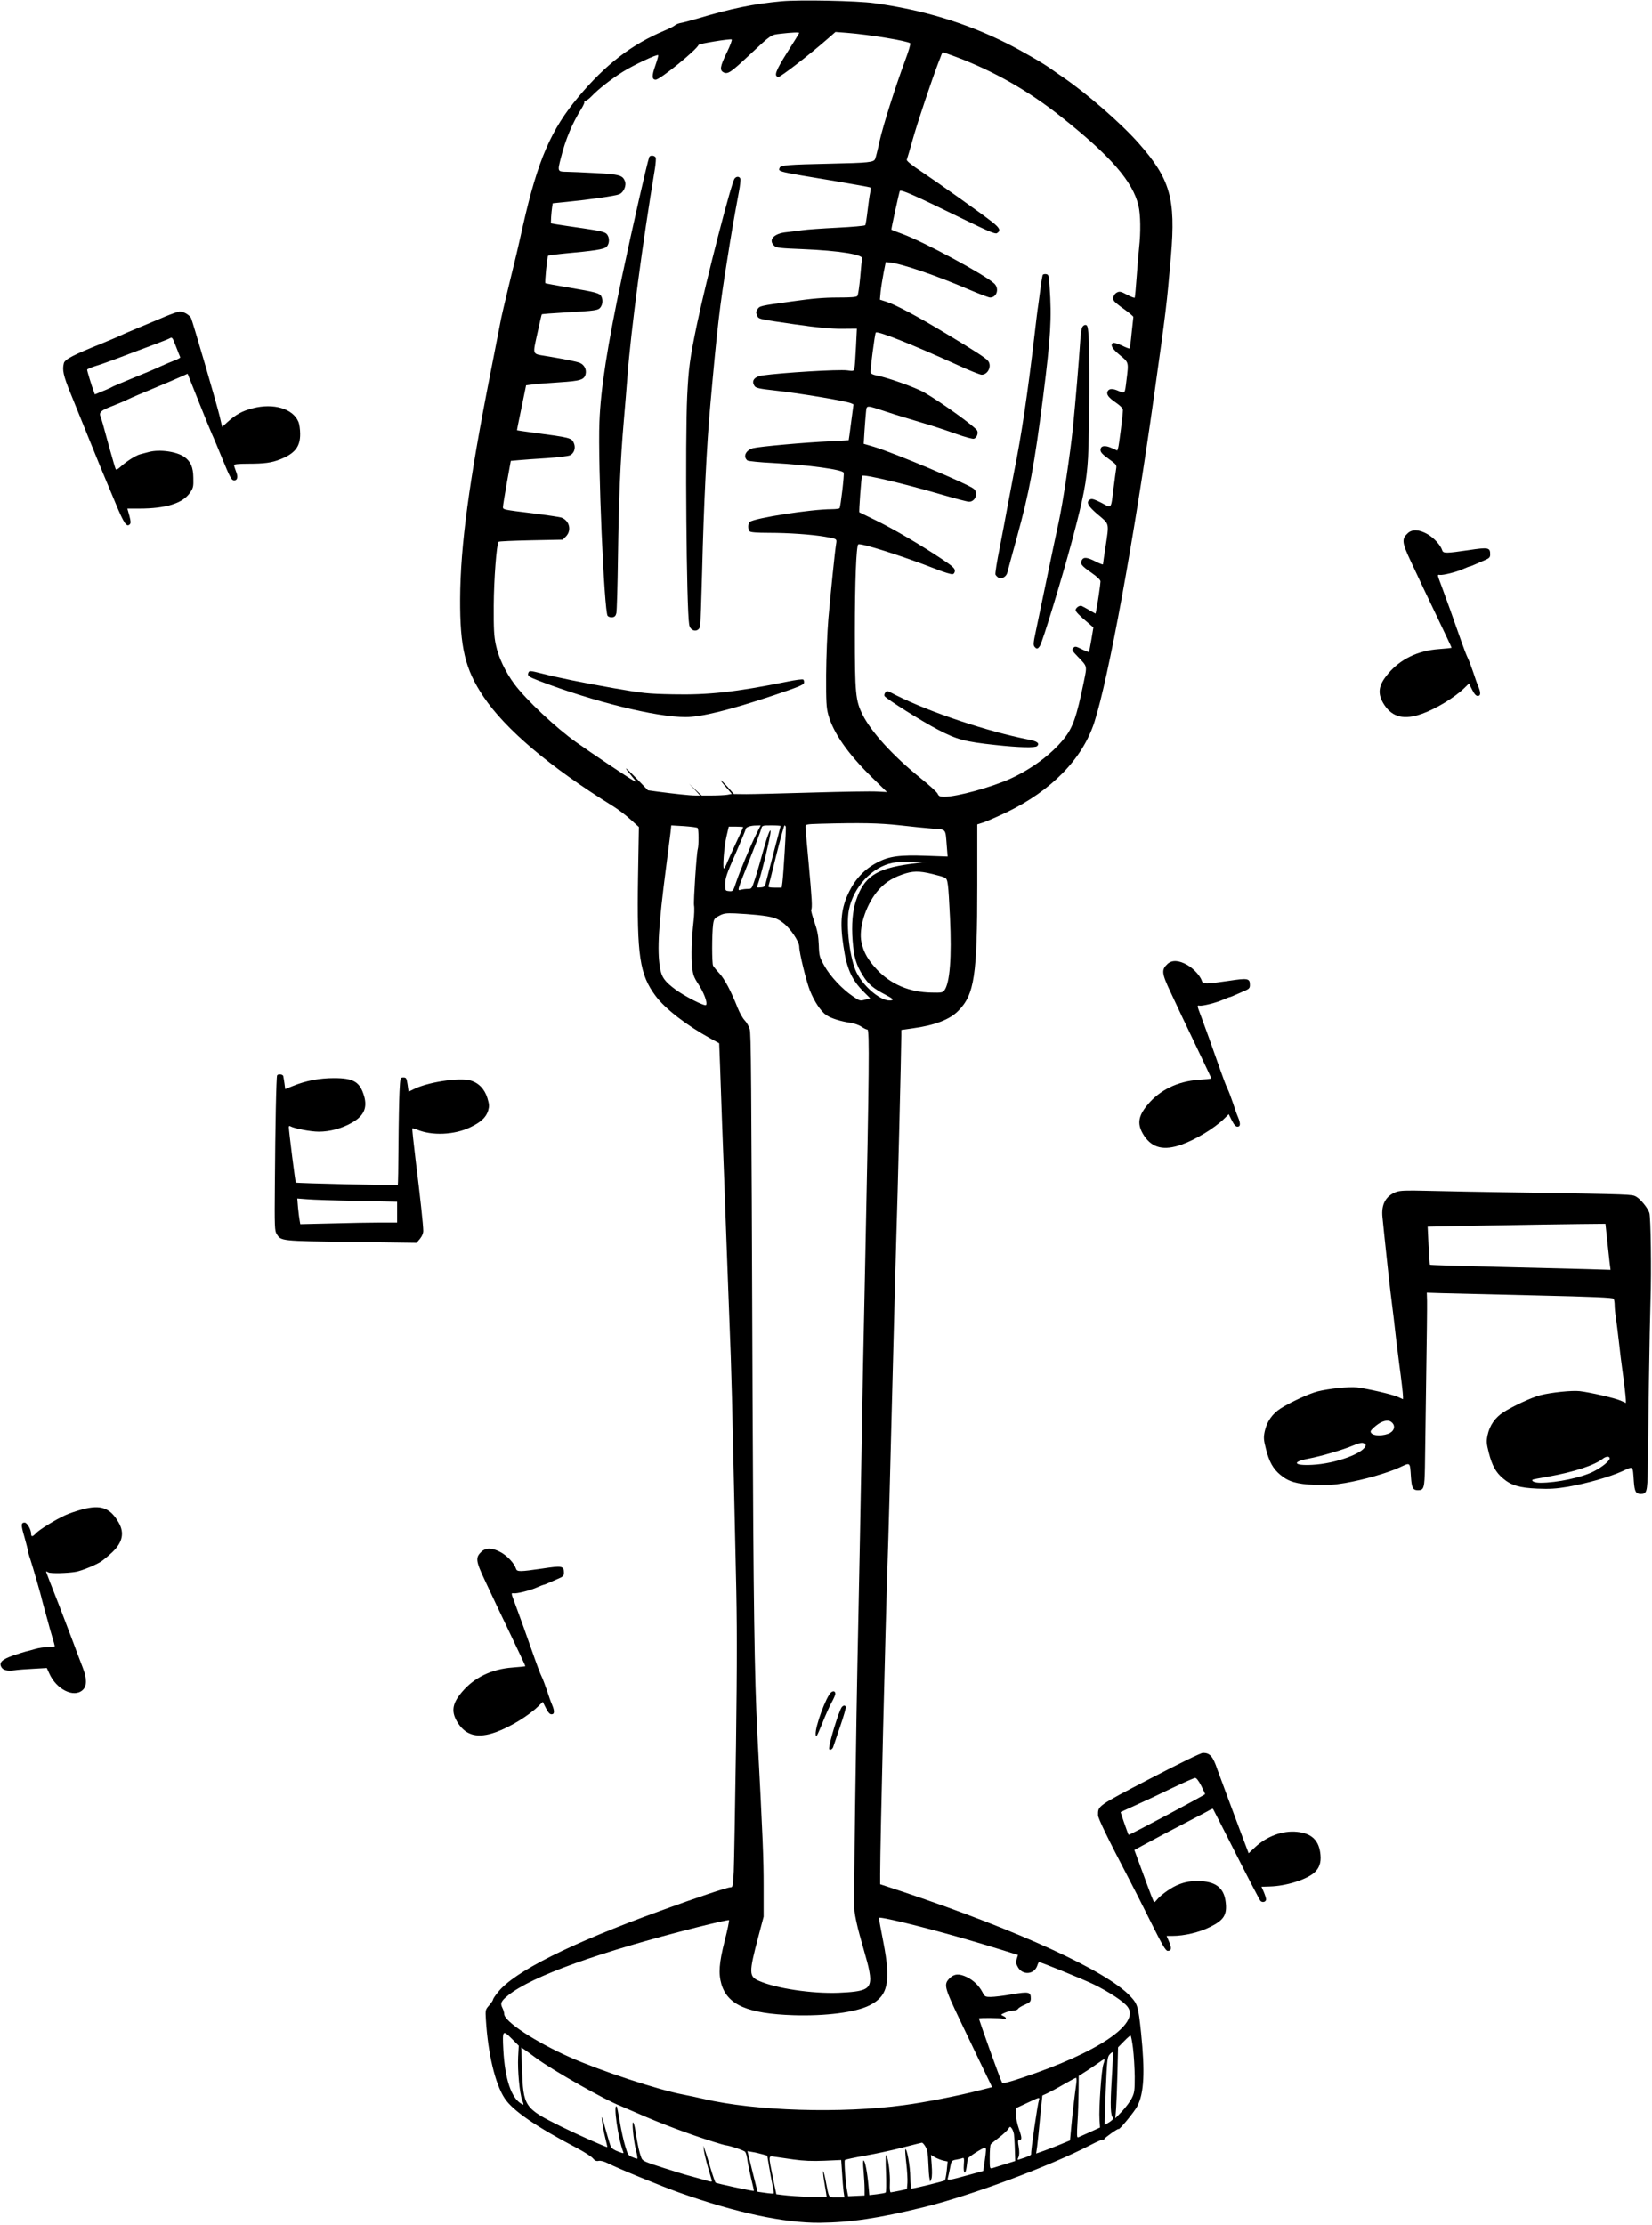 <?xml version="1.0" standalone="no"?>
<!DOCTYPE svg PUBLIC "-//W3C//DTD SVG 20010904//EN"
 "http://www.w3.org/TR/2001/REC-SVG-20010904/DTD/svg10.dtd">
<svg version="1.0" xmlns="http://www.w3.org/2000/svg"
 width="1327pt" height="1787pt" viewBox="0 0 1327 1787"
 preserveAspectRatio="xMidYMid meet">
<g transform="translate(0,1787) scale(0.1,-0.1)"
fill="#000000" stroke="none">
<path d="M6280 17860 c-226 -21 -402 -57 -680 -140 -52 -15 -110 -31 -129 -34
-19 -3 -42 -12 -50 -20 -9 -8 -45 -26 -81 -41 -265 -111 -474 -271 -691 -530
-223 -265 -329 -510 -449 -1040 -45 -202 -49 -218 -119 -505 -27 -113 -52
-218 -55 -235 -3 -16 -41 -212 -85 -435 -173 -876 -243 -1394 -245 -1820 -2
-390 40 -566 187 -785 177 -264 533 -565 1037 -878 41 -25 106 -74 143 -108
l69 -62 -7 -406 c-10 -626 13 -780 142 -952 78 -104 247 -234 439 -340 l71
-39 7 -183 c9 -260 23 -657 36 -982 5 -154 17 -462 25 -685 8 -223 20 -522 25
-665 5 -143 14 -474 19 -735 6 -261 16 -709 22 -994 10 -410 10 -705 1 -1400
-7 -485 -15 -938 -18 -1008 -6 -122 -8 -128 -28 -128 -25 0 -273 -83 -566
-190 -721 -262 -1171 -488 -1301 -653 -22 -27 -39 -53 -39 -59 0 -6 -14 -26
-31 -46 -30 -34 -31 -36 -26 -116 17 -273 74 -512 149 -628 63 -99 253 -230
586 -404 58 -31 114 -67 125 -81 15 -18 26 -24 46 -20 15 3 43 -4 71 -18 89
-45 428 -184 580 -238 455 -161 838 -243 1125 -241 249 3 467 35 831 124 383
94 1011 328 1341 499 53 28 100 48 104 45 5 -3 9 -1 9 4 0 9 115 90 115 81 2
-14 131 143 151 184 54 105 62 273 30 587 -23 217 -27 232 -89 298 -190 201
-894 524 -1814 833 l-193 64 0 85 c0 235 42 1972 60 2510 6 168 22 766 36
1330 14 564 30 1140 34 1280 9 246 40 1517 40 1611 l0 46 91 13 c176 24 298
70 367 141 129 131 152 282 152 1010 l0 487 53 17 c28 10 111 46 182 80 361
174 611 430 706 725 114 355 316 1457 479 2620 97 692 102 730 136 1125 39
460 -6 617 -258 903 -140 159 -414 398 -605 529 -37 25 -81 56 -98 68 -56 42
-240 148 -356 206 -329 165 -679 271 -1069 324 -136 19 -598 28 -740 15z m140
-255 c0 -2 -43 -72 -96 -155 -95 -151 -109 -191 -72 -198 15 -3 244 173 396
306 l63 55 92 -7 c179 -14 490 -65 509 -84 4 -4 -15 -68 -43 -142 -78 -211
-174 -513 -204 -645 -14 -66 -30 -129 -35 -141 -11 -28 -47 -32 -370 -39 -327
-7 -389 -12 -397 -32 -13 -33 -28 -29 447 -108 151 -26 277 -48 281 -51 4 -2
3 -21 -1 -41 -5 -21 -14 -86 -21 -145 -7 -60 -15 -112 -19 -117 -3 -5 -104
-14 -225 -20 -121 -6 -247 -15 -280 -20 -33 -5 -90 -12 -127 -16 -103 -10
-150 -63 -98 -110 17 -16 49 -19 225 -26 298 -12 501 -45 480 -79 -2 -3 -9
-68 -15 -145 -7 -77 -17 -146 -23 -152 -7 -10 -51 -13 -159 -13 -113 0 -203
-8 -366 -31 -262 -36 -259 -36 -278 -64 -12 -18 -12 -28 -3 -48 14 -31 0 -28
309 -73 184 -26 276 -35 369 -35 l124 1 -7 -142 c-4 -79 -9 -156 -12 -172 -6
-28 -7 -28 -59 -21 -72 9 -519 -18 -683 -41 -65 -10 -90 -46 -59 -87 9 -13 43
-21 147 -32 209 -23 576 -84 626 -104 l20 -9 -19 -143 c-10 -79 -19 -144 -20
-145 -1 -1 -69 -5 -152 -9 -192 -8 -566 -42 -616 -55 -59 -16 -83 -68 -45 -99
6 -5 99 -15 206 -20 287 -16 558 -53 567 -78 6 -15 -24 -270 -33 -285 -3 -4
-31 -8 -62 -8 -167 0 -620 -71 -659 -102 -16 -13 -17 -60 -1 -76 8 -8 58 -12
157 -12 152 0 343 -13 446 -31 99 -17 98 -16 91 -59 -10 -61 -43 -388 -62
-600 -9 -110 -17 -306 -18 -450 -1 -217 2 -265 17 -320 40 -146 157 -314 351
-504 l121 -118 -80 4 c-44 3 -276 -1 -515 -8 -239 -7 -480 -13 -535 -13 l-100
1 -52 59 c-29 32 -53 55 -53 51 0 -4 20 -30 45 -58 l44 -51 -37 -7 c-20 -3
-75 -6 -122 -6 l-84 0 -51 48 -50 47 45 -47 44 -48 -39 0 c-43 0 -171 14 -300
31 l-80 11 -99 102 c-94 96 -102 98 -27 6 l35 -42 -30 15 c-30 15 -336 220
-454 304 -163 115 -405 343 -498 468 -72 97 -128 214 -149 315 -15 69 -18 129
-17 315 1 211 23 497 39 513 3 4 120 9 260 12 l255 5 26 26 c47 48 29 126 -35
151 -13 5 -115 20 -225 34 -246 30 -246 30 -246 52 0 9 14 96 31 193 l32 177
66 6 c36 3 138 11 225 16 88 6 171 16 185 23 33 16 47 59 31 97 -18 43 -25 45
-335 86 -66 9 -121 17 -122 18 -1 1 15 82 36 181 l37 180 54 7 c30 4 126 11
213 17 170 11 199 20 211 65 9 38 -10 75 -46 91 -31 12 -115 29 -278 56 -106
18 -102 6 -64 179 18 83 34 153 36 155 2 3 87 9 188 15 247 14 267 17 285 43
17 25 19 60 5 87 -13 25 -46 34 -260 70 -101 17 -186 33 -189 35 -6 6 14 214
22 221 3 3 54 10 114 16 264 24 334 35 356 56 25 26 25 78 -1 104 -15 15 -57
25 -188 44 -93 13 -189 28 -214 32 l-45 8 2 50 c2 27 5 63 8 80 l5 31 118 12
c172 17 383 47 415 60 36 14 61 70 47 105 -18 48 -44 56 -236 66 -99 5 -201
10 -229 10 -77 1 -78 2 -50 110 38 153 93 282 165 396 16 26 27 51 24 55 -3 5
1 9 8 9 8 0 30 16 49 36 56 59 159 139 251 197 88 55 275 143 285 134 3 -3 -8
-41 -23 -84 -29 -81 -28 -113 3 -113 35 0 330 240 345 280 3 9 247 49 265 43
6 -2 -10 -46 -38 -104 -56 -114 -60 -144 -25 -161 33 -15 57 1 198 133 190
177 177 168 260 178 87 10 148 13 148 6z m1257 -191 c304 -114 583 -272 848
-483 396 -314 574 -518 620 -713 17 -72 19 -214 5 -338 -5 -47 -14 -154 -20
-239 -6 -85 -13 -158 -15 -162 -3 -4 -30 7 -61 23 -46 25 -60 29 -79 20 -28
-13 -40 -45 -27 -69 6 -9 43 -40 84 -68 40 -29 72 -56 72 -61 -1 -5 -7 -63
-14 -129 -6 -66 -14 -122 -16 -124 -2 -3 -31 8 -63 24 -32 15 -64 24 -70 21
-25 -16 -8 -47 54 -98 73 -60 72 -57 54 -199 -14 -117 -11 -112 -65 -89 -49
22 -78 19 -88 -6 -9 -24 9 -48 69 -89 36 -25 55 -45 55 -59 0 -35 -31 -280
-38 -303 l-7 -22 -45 20 c-55 25 -90 19 -90 -16 0 -18 16 -35 66 -71 61 -44
65 -49 60 -78 -3 -17 -12 -87 -21 -156 -22 -175 -13 -164 -97 -119 -55 28 -77
35 -90 28 -38 -20 -21 -53 62 -123 93 -78 90 -63 60 -261 -11 -71 -20 -133
-20 -138 0 -4 -27 6 -60 23 -69 35 -95 37 -110 11 -15 -30 -5 -44 75 -100 50
-35 75 -59 75 -72 0 -20 -26 -197 -35 -236 l-5 -22 -48 27 c-26 16 -55 31 -64
35 -18 6 -48 -16 -48 -34 0 -12 34 -47 99 -101 l44 -38 -16 -96 c-9 -53 -18
-98 -20 -101 -3 -2 -29 8 -57 22 -48 24 -54 25 -68 11 -15 -15 -12 -21 34 -69
80 -84 77 -70 50 -204 -59 -286 -88 -369 -163 -461 -101 -124 -257 -239 -427
-317 -153 -69 -429 -145 -530 -145 -35 0 -45 4 -54 24 -5 13 -70 72 -144 131
-217 176 -387 363 -458 502 -58 117 -63 168 -63 663 0 406 11 691 27 707 15
15 358 -94 616 -195 68 -27 132 -47 142 -44 11 2 18 14 18 28 0 19 -21 38
-102 92 -171 114 -385 240 -528 310 -74 36 -136 66 -137 67 -5 3 16 288 22
293 14 14 326 -60 647 -153 103 -30 198 -55 212 -55 51 0 76 69 39 103 -44 38
-642 290 -806 339 l-79 23 6 100 c4 55 9 124 12 152 7 62 -7 62 179 1 66 -22
188 -59 270 -83 83 -24 206 -65 275 -90 70 -25 132 -42 143 -39 23 7 37 44 26
66 -17 31 -285 225 -424 305 -66 39 -302 123 -388 138 -21 4 -41 13 -43 20 -6
14 33 315 41 324 15 15 296 -97 652 -259 95 -44 185 -80 198 -80 51 0 84 70
52 111 -18 23 -107 81 -335 218 -236 142 -405 232 -481 257 l-53 17 6 66 c4
36 15 104 24 151 l17 85 30 -3 c99 -10 368 -102 639 -218 82 -35 158 -64 169
-64 55 0 76 73 33 113 -77 72 -574 339 -738 398 -49 18 -88 33 -88 35 0 14 63
301 68 310 8 14 116 -33 510 -226 201 -98 257 -122 270 -113 33 20 24 41 -38
90 -95 74 -420 305 -563 401 -86 57 -126 90 -123 99 3 8 26 85 50 171 40 141
153 477 203 607 11 28 23 58 26 68 4 9 9 17 11 17 3 0 50 -16 103 -36z m-452
-6173 c94 -11 214 -23 267 -27 111 -8 102 3 113 -137 l7 -87 -168 6 c-218 8
-302 -3 -398 -54 -99 -52 -174 -130 -225 -234 -64 -129 -76 -244 -46 -438 27
-183 66 -270 164 -368 l51 -51 -41 -11 c-40 -11 -44 -10 -98 27 -86 58 -181
160 -228 243 -40 71 -43 80 -46 170 -3 73 -11 115 -35 184 -17 49 -29 94 -26
98 10 15 6 88 -20 370 -14 152 -26 286 -26 297 0 19 7 21 113 24 334 9 477 6
642 -12z m-1621 -22 c9 -8 10 -141 1 -169 -10 -35 -35 -418 -30 -452 4 -20 2
-79 -4 -130 -15 -132 -20 -281 -11 -365 6 -61 13 -82 49 -137 46 -70 77 -154
62 -169 -11 -11 -170 69 -247 126 -85 63 -111 99 -123 177 -23 142 -11 338 49
800 16 124 32 251 36 282 l6 58 102 -6 c55 -4 105 -10 110 -15z m472 -47 c-45
-89 -137 -309 -165 -395 -22 -66 -24 -68 -55 -65 -31 3 -31 4 -31 58 1 47 13
84 83 242 45 103 82 192 82 198 0 15 38 29 83 29 l37 1 -34 -68z m194 63 c0
-3 -22 -89 -50 -192 -27 -104 -55 -213 -63 -243 -12 -52 -15 -55 -46 -58 -29
-3 -33 -1 -27 15 28 71 107 398 106 436 -1 29 -30 -48 -60 -158 -18 -66 -45
-162 -61 -212 -30 -92 -30 -93 -62 -93 -18 0 -43 -3 -56 -7 -30 -8 -32 -15 74
252 46 116 87 223 90 238 7 26 9 27 81 27 41 0 74 -2 74 -5z m42 -6 c4 -12
-19 -384 -27 -446 l-6 -43 -55 0 c-41 0 -54 3 -51 13 3 6 31 119 63 249 33
131 62 238 66 238 3 0 8 -5 10 -11z m-342 -3 c0 -2 -26 -59 -58 -127 -32 -68
-64 -140 -72 -159 -7 -19 -18 -39 -23 -45 -15 -16 -2 171 19 258 l18 77 58 0
c32 0 58 -2 58 -4z m1340 -296 c-272 -37 -370 -103 -433 -291 -29 -84 -38
-198 -28 -326 11 -135 28 -193 83 -280 43 -69 82 -102 182 -154 53 -28 65 -38
50 -43 -70 -21 -218 94 -283 221 -54 107 -87 375 -62 505 36 183 187 345 351
377 25 5 97 9 160 9 l115 0 -135 -18z m178 -80 c46 -11 92 -24 102 -30 24 -13
27 -38 41 -321 15 -319 -1 -524 -45 -584 -13 -18 -25 -20 -105 -18 -176 3
-324 66 -436 184 -72 77 -107 137 -125 220 -24 108 31 289 122 403 54 67 115
110 204 141 84 30 134 31 242 5z m-1403 -330 c119 -13 156 -24 206 -63 57 -43
129 -150 129 -191 0 -48 56 -277 86 -353 36 -90 89 -169 133 -198 39 -26 117
-50 195 -61 27 -4 65 -17 84 -30 19 -13 41 -24 50 -24 17 0 14 -339 -18 -1865
-11 -506 -25 -1203 -30 -1550 -6 -346 -17 -936 -25 -1310 -21 -982 -38 -2279
-31 -2355 3 -36 22 -124 42 -195 20 -72 47 -168 60 -215 13 -47 24 -106 24
-132 0 -87 -42 -106 -255 -115 -213 -8 -501 35 -639 96 -81 35 -81 65 -4 357
l42 159 0 245 c0 226 -6 371 -50 1215 -24 468 -32 1068 -39 2720 -10 2657 -12
2908 -23 2949 -6 21 -24 53 -40 70 -17 17 -42 63 -57 101 -51 130 -104 230
-145 275 -23 24 -46 53 -52 63 -10 20 -10 251 0 331 6 44 11 50 49 70 35 19
53 22 130 19 48 -2 129 -8 178 -13z m1650 -8219 c99 -29 239 -70 311 -93 l131
-41 -10 -32 c-8 -27 -6 -39 10 -67 38 -66 130 -59 155 13 5 16 12 29 14 29 15
0 356 -139 439 -179 122 -60 242 -138 273 -181 102 -137 -242 -368 -849 -570
-118 -39 -154 -48 -160 -38 -13 20 -189 511 -185 515 6 6 164 5 189 -2 33 -9
37 8 5 22 -22 10 -21 11 16 27 21 9 51 16 67 16 15 0 32 6 36 14 4 7 29 23 56
34 41 18 47 25 47 50 0 52 -15 56 -151 33 -67 -12 -143 -21 -170 -21 -46 0
-49 2 -68 39 -27 51 -71 94 -124 120 -62 30 -102 27 -138 -8 -50 -51 -46 -69
86 -346 87 -183 216 -451 235 -490 l19 -40 -107 -27 c-163 -42 -431 -95 -598
-117 -504 -69 -1200 -48 -1614 50 -47 11 -119 26 -160 34 -206 39 -663 190
-914 301 -278 124 -526 287 -526 347 0 12 -7 35 -15 50 -18 36 -10 54 47 100
192 154 731 348 1523 548 135 34 248 59 251 56 3 -3 -12 -78 -35 -167 -45
-178 -51 -261 -26 -348 50 -167 212 -237 580 -249 256 -8 498 23 609 79 149
74 174 187 112 506 -20 101 -36 189 -36 197 0 14 333 -66 675 -164z m-3573
-954 c-5 -109 11 -285 32 -345 15 -40 14 -42 -3 -32 -83 44 -135 197 -148 436
-8 157 -5 161 66 90 l58 -58 -5 -91z m4939 71 c7 -57 13 -159 14 -228 0 -112
-2 -130 -24 -174 -13 -26 -48 -73 -78 -105 l-54 -56 6 75 c3 41 8 170 11 285
l5 210 47 48 c25 26 49 47 53 47 4 0 13 -46 20 -102z m-4794 -80 c143 -104
553 -336 678 -384 17 -7 75 -32 130 -56 190 -84 416 -169 617 -232 48 -15 90
-27 93 -27 35 -3 153 -42 161 -54 7 -9 15 -39 18 -68 4 -29 18 -95 30 -147 13
-52 23 -96 21 -98 -4 -4 -300 59 -307 66 -4 4 -22 55 -39 112 -17 58 -37 123
-45 145 l-14 40 5 -41 c3 -22 17 -81 31 -130 14 -49 29 -97 31 -106 5 -16 0
-16 -63 3 -38 11 -87 24 -109 30 -22 5 -117 34 -211 64 -156 50 -172 57 -182
82 -16 41 -29 98 -43 188 -6 44 -16 87 -21 95 -15 24 0 -139 20 -219 10 -39
15 -71 10 -71 -5 0 -23 6 -41 14 -30 12 -36 22 -55 88 -13 41 -32 128 -43 194
-11 65 -22 121 -25 123 -30 30 11 -259 51 -361 7 -17 5 -17 -40 0 -26 9 -51
25 -57 35 -5 10 -25 75 -44 145 -29 107 -33 118 -28 67 3 -33 15 -93 25 -134
10 -41 18 -75 17 -77 -6 -4 -237 99 -373 166 -294 146 -302 158 -312 465 l-6
169 21 -14 c12 -8 56 -40 99 -72z m4623 -172 c-13 -211 -10 -294 12 -307 6 -4
-6 -18 -28 -33 -21 -14 -39 -24 -41 -23 -1 2 3 124 9 272 10 248 13 272 31
292 11 13 23 21 25 18 3 -3 0 -101 -8 -219z m-67 123 c-16 -47 -37 -351 -31
-446 l4 -62 -81 -37 c-44 -20 -86 -39 -94 -42 -11 -4 -12 16 -6 119 5 68 8
180 9 249 l1 125 50 32 c28 17 72 48 100 67 27 20 52 36 56 36 4 0 0 -19 -8
-41z m-217 -151 c-16 -118 -30 -235 -40 -342 l-11 -119 -70 -29 c-38 -16 -100
-40 -136 -53 l-66 -23 8 56 c4 32 15 136 24 234 l18 176 38 17 c21 10 80 41
131 71 51 29 97 54 101 54 5 0 6 -19 3 -42z m-300 -135 c-13 -40 -67 -416 -63
-435 2 -9 -24 -21 -91 -42 -21 -7 -21 -6 -11 17 8 18 8 42 2 81 -8 44 -7 56 3
56 24 0 24 17 -1 89 -14 39 -25 92 -25 119 l0 48 88 41 c101 48 105 49 98 26z
m-201 -277 c2 -17 6 -72 7 -122 l3 -92 -80 -25 c-44 -14 -90 -28 -102 -32 -23
-6 -23 -5 -23 87 0 51 4 98 8 103 4 6 33 30 66 55 32 24 65 55 74 68 15 23 16
23 29 6 7 -9 15 -31 18 -48z m-711 -99 c15 -24 20 -56 23 -132 2 -55 6 -111
10 -125 l5 -25 10 25 c5 14 6 61 2 108 l-6 83 33 -20 c19 -10 49 -22 67 -26
l34 -7 -7 -71 c-4 -40 -11 -76 -16 -81 -6 -7 -244 -65 -270 -66 -3 0 -6 41 -7
91 0 84 -27 237 -40 225 -2 -3 1 -54 8 -113 7 -59 11 -130 9 -158 l-4 -49 -60
-13 c-33 -7 -64 -12 -70 -13 -6 0 -9 27 -7 70 4 73 -12 202 -28 229 -6 10 -7
-42 -3 -140 3 -89 2 -158 -3 -161 -5 -3 -37 -9 -70 -13 l-61 -7 -7 79 c-9 101
-26 192 -38 199 -6 4 -6 -29 -1 -83 4 -48 8 -113 8 -143 l0 -55 -66 -3 -66 -3
-6 30 c-14 68 -28 254 -20 261 4 4 78 20 163 35 85 15 220 44 300 65 80 21
150 38 155 39 6 0 19 -14 29 -32z m486 -27 c0 -10 -5 -53 -11 -94 l-11 -74
-112 -31 c-167 -46 -180 -48 -172 -25 3 10 10 43 16 72 12 67 13 68 52 75 18
3 40 8 49 12 13 5 15 -3 11 -55 -5 -73 14 -83 23 -12 3 26 7 54 8 62 2 12 119
88 140 89 4 1 7 -8 7 -19z m-1796 -34 l39 -11 18 -105 c10 -58 22 -125 28
-150 5 -24 8 -46 6 -49 -3 -2 -33 0 -67 5 l-63 9 -41 163 -40 163 40 -7 c22
-3 58 -12 80 -18z m251 -42 c80 -11 148 -14 246 -10 l136 6 7 -102 c3 -57 9
-124 12 -150 l7 -48 -62 0 c-69 0 -60 -14 -90 140 -23 114 -27 81 -6 -40 8
-47 15 -89 15 -94 0 -9 -259 0 -355 13 l-49 6 -28 135 c-37 182 -37 174 15
166 23 -3 92 -13 152 -22z"/>
<path d="M5215 16608 c-17 -46 -135 -566 -216 -948 -121 -571 -174 -913 -184
-1180 -13 -333 38 -1522 66 -1557 7 -8 24 -13 38 -11 18 2 27 11 32 33 4 17
10 219 13 450 7 485 19 768 46 1085 11 124 24 288 30 365 27 364 122 1079 221
1672 6 39 9 79 6 87 -8 19 -46 21 -52 4z"/>
<path d="M5901 16436 c-26 -31 -226 -808 -302 -1168 -58 -278 -68 -356 -79
-580 -17 -351 -6 -1705 16 -1835 9 -58 77 -66 89 -10 2 12 9 209 15 437 13
535 37 1022 66 1340 56 626 75 787 135 1160 36 229 51 315 94 547 10 51 15 99
12 108 -8 19 -31 20 -46 1z"/>
<path d="M4244 12465 c-9 -23 2 -32 89 -65 437 -167 936 -290 1174 -290 125 0
356 57 708 175 188 63 241 84 243 99 2 10 0 22 -5 27 -5 5 -62 -2 -133 -17
-410 -83 -631 -107 -915 -101 -205 4 -238 8 -480 50 -263 47 -436 82 -577 118
-91 23 -97 23 -104 4z"/>
<path d="M8376 15662 c-2 -4 -10 -46 -16 -93 -6 -46 -15 -113 -20 -149 -6 -36
-19 -144 -30 -240 -55 -472 -106 -813 -165 -1105 -18 -93 -43 -224 -55 -290
-12 -66 -39 -209 -60 -317 -22 -108 -37 -204 -34 -213 4 -8 15 -20 26 -26 25
-13 63 10 70 43 3 13 37 139 76 280 101 366 141 581 212 1138 60 476 69 623
51 880 -5 87 -8 95 -28 98 -11 2 -24 -1 -27 -6z"/>
<path d="M8691 15237 c-5 -12 -12 -67 -15 -122 -10 -155 -36 -462 -57 -675
-22 -215 -81 -610 -115 -765 -19 -88 -64 -299 -99 -470 -35 -170 -74 -356 -86
-412 -18 -84 -20 -105 -9 -118 17 -21 27 -19 44 8 21 33 176 541 256 839 94
353 119 481 130 673 11 185 13 876 4 988 -6 66 -10 77 -26 77 -10 0 -22 -10
-27 -23z"/>
<path d="M7110 12305 c-6 -8 -8 -19 -5 -26 15 -23 301 -204 431 -271 151 -79
216 -96 459 -122 190 -21 321 -24 336 -9 22 22 1 39 -67 52 -325 63 -791 218
-1065 356 -79 41 -73 39 -89 20z"/>
<path d="M6677 4277 c-39 -29 -131 -278 -125 -339 3 -29 9 -18 52 87 26 66 61
144 77 172 16 29 29 59 29 67 0 21 -15 27 -33 13z"/>
<path d="M6762 4158 c-23 -30 -102 -285 -102 -333 0 -19 27 -8 33 13 3 9 28
84 56 165 28 82 49 153 45 158 -7 13 -20 11 -32 -3z"/>
<path d="M1326 15327 c-50 -21 -144 -61 -210 -88 -65 -27 -133 -56 -150 -65
-17 -8 -85 -37 -151 -64 -222 -89 -294 -126 -302 -157 -14 -55 -4 -100 52
-238 31 -77 104 -257 162 -400 58 -143 112 -276 121 -295 8 -19 45 -107 81
-194 66 -159 88 -193 113 -168 10 10 9 24 -3 70 l-16 57 96 0 c213 0 349 42
407 127 26 38 29 48 27 120 -1 85 -21 131 -71 167 -62 44 -198 63 -284 41 -21
-6 -53 -14 -72 -19 -36 -9 -112 -58 -161 -103 -21 -19 -32 -24 -36 -15 -4 7
-25 80 -48 162 -60 221 -62 227 -74 259 -13 35 4 50 96 85 34 13 89 36 122 52
33 16 130 57 215 92 85 35 180 76 211 90 l56 25 88 -221 c48 -122 98 -242 109
-267 12 -25 50 -117 86 -205 54 -132 69 -161 87 -163 30 -4 38 27 18 73 -8 21
-15 43 -15 49 0 7 36 11 113 11 130 0 189 8 257 35 119 47 162 102 161 205 0
35 -6 79 -14 97 -44 106 -200 152 -366 109 -86 -22 -138 -51 -206 -113 l-40
-37 -8 32 c-4 18 -9 41 -12 52 -26 107 -221 775 -231 792 -18 28 -64 53 -94
50 -12 -1 -64 -19 -114 -40z m89 -244 c17 -42 31 -80 33 -83 1 -4 -19 -15 -45
-25 -26 -10 -79 -32 -118 -50 -38 -18 -140 -61 -225 -95 -85 -35 -159 -66
-165 -71 -5 -4 -38 -18 -72 -32 l-61 -25 -10 27 c-17 45 -52 161 -52 171 0 5
30 18 68 30 37 11 119 40 182 64 63 24 178 68 255 96 77 29 147 56 155 61 24
13 24 13 55 -68z"/>
<path d="M11308 13587 c-50 -47 -47 -74 25 -227 91 -195 113 -241 175 -370
102 -214 152 -319 152 -323 0 -2 -46 -7 -102 -11 -169 -12 -311 -81 -409 -199
-80 -95 -87 -161 -28 -251 66 -98 159 -120 300 -70 113 40 261 130 339 205
l40 39 25 -50 c18 -35 31 -50 45 -50 25 0 26 26 4 78 -9 20 -27 71 -40 112
-14 41 -33 93 -44 115 -11 22 -35 85 -54 140 -63 180 -123 348 -158 441 -33
87 -34 90 -13 86 26 -4 135 23 192 49 23 10 45 19 48 19 4 0 21 6 38 14 18 8
53 23 80 35 41 17 47 24 47 49 0 54 -15 57 -173 33 -179 -26 -204 -27 -212 -2
-13 42 -66 100 -118 130 -68 39 -123 41 -159 8z"/>
<path d="M9378 10127 c-50 -47 -47 -74 25 -227 91 -195 113 -241 175 -370 102
-214 152 -319 152 -323 0 -2 -46 -7 -102 -11 -169 -12 -311 -81 -409 -199 -80
-95 -87 -161 -28 -251 66 -98 159 -120 300 -70 113 40 261 130 339 205 l40 39
25 -50 c18 -35 31 -50 45 -50 25 0 26 26 4 78 -9 20 -27 71 -40 112 -14 41
-33 93 -44 115 -11 22 -35 85 -54 140 -63 180 -123 348 -158 441 -33 87 -34
90 -13 86 26 -4 135 23 192 49 23 10 45 19 48 19 4 0 21 6 38 14 18 8 53 23
80 35 41 17 47 24 47 49 0 54 -15 57 -173 33 -179 -26 -204 -27 -212 -2 -13
42 -66 100 -118 130 -68 39 -123 41 -159 8z"/>
<path d="M2226 9232 c-7 -11 -15 -419 -18 -867 -3 -349 -2 -383 15 -408 36
-56 30 -55 598 -63 l525 -7 27 32 c17 21 27 44 27 64 0 45 -24 267 -61 565
-17 139 -29 255 -27 258 3 2 20 -2 39 -10 120 -50 298 -42 424 18 87 41 129
80 146 134 10 36 10 50 -6 102 -22 72 -71 123 -137 141 -93 25 -347 -14 -459
-72 l-37 -18 -8 57 c-8 52 -11 57 -34 57 -25 0 -25 -1 -31 -115 -3 -63 -7
-257 -8 -430 -1 -173 -3 -316 -6 -318 -5 -5 -813 13 -819 19 -4 4 -56 415 -56
445 0 9 5 12 11 8 30 -18 163 -44 230 -44 89 0 186 26 266 72 95 54 125 118
98 213 -34 115 -84 145 -242 145 -117 0 -227 -21 -332 -64 l-60 -24 -6 46 c-4
26 -8 53 -10 60 -5 13 -41 17 -49 4z m642 -1008 l322 -7 0 -83 0 -84 -133 0
c-74 0 -249 -3 -389 -7 l-256 -6 -5 29 c-3 16 -9 62 -13 103 l-6 74 78 -6 c44
-4 224 -10 402 -13z"/>
<path d="M11216 8296 c-85 -32 -122 -100 -111 -204 3 -32 10 -97 15 -147 5
-49 16 -155 25 -235 8 -80 20 -180 25 -223 21 -168 31 -248 45 -377 9 -74 20
-164 25 -200 16 -116 30 -236 30 -257 l0 -22 -42 19 c-48 21 -244 66 -328 76
-64 7 -227 -10 -315 -32 -71 -18 -217 -86 -298 -137 -68 -44 -111 -106 -128
-185 -10 -49 -9 -67 10 -141 26 -102 56 -157 113 -205 66 -57 134 -77 278 -83
99 -4 150 -1 245 15 150 26 336 79 437 125 90 41 83 48 92 -81 6 -83 16 -102
56 -102 48 0 53 18 56 188 1 86 6 407 10 712 5 305 8 585 7 621 l-2 66 122 -4
c67 -2 403 -10 746 -18 478 -11 627 -18 633 -27 4 -7 8 -30 8 -52 0 -21 4 -66
10 -100 5 -33 16 -124 25 -201 8 -77 20 -169 25 -205 16 -114 30 -235 30 -257
l0 -22 -42 19 c-48 21 -244 66 -328 76 -64 7 -227 -10 -315 -32 -71 -18 -217
-86 -298 -137 -68 -44 -111 -106 -128 -185 -10 -49 -9 -67 10 -141 26 -102 56
-157 113 -205 66 -57 134 -77 278 -83 99 -4 150 -1 245 15 150 26 336 79 437
125 90 41 83 48 92 -81 6 -83 16 -102 56 -102 48 0 53 16 56 203 1 95 5 402 9
682 4 281 10 582 13 670 8 237 2 665 -9 702 -13 40 -72 113 -108 132 -31 17
-41 18 -861 31 -344 5 -715 12 -825 15 -159 4 -208 2 -239 -9z m1693 -378 c7
-68 16 -151 20 -186 l8 -62 -196 6 c-108 3 -433 11 -723 18 -290 7 -529 14
-532 17 -2 2 -7 72 -11 155 l-7 151 508 10 c280 5 602 10 715 11 l205 2 13
-122z m-1724 -1478 c27 -30 10 -71 -35 -87 -66 -23 -140 -13 -140 19 0 13 54
59 85 74 42 19 69 17 90 -6z m-215 -176 c0 -62 -238 -151 -430 -160 -149 -8
-167 24 -28 50 104 20 277 71 357 105 46 19 71 25 84 19 9 -5 17 -11 17 -14z
m1960 -108 c0 -21 -63 -72 -129 -105 -95 -49 -295 -91 -426 -91 -46 0 -76 12
-64 25 2 2 58 13 124 24 210 38 372 91 440 144 25 20 55 22 55 3z"/>
<path d="M660 5746 c-47 -13 -107 -33 -134 -46 -80 -36 -209 -116 -235 -144
-29 -31 -41 -33 -41 -6 0 34 -32 90 -52 90 -30 0 -30 -20 -2 -115 14 -50 27
-99 28 -111 2 -12 10 -43 20 -70 17 -52 86 -288 91 -316 2 -9 11 -43 20 -75 9
-32 22 -80 30 -108 7 -27 22 -82 34 -121 12 -39 21 -73 21 -77 0 -4 -24 -7
-53 -7 -29 0 -77 -7 -107 -16 -29 -9 -61 -17 -71 -19 -9 -2 -54 -16 -99 -31
-91 -31 -120 -57 -100 -93 14 -27 49 -35 108 -27 26 4 95 9 153 12 l105 6 20
-44 c57 -128 197 -198 268 -133 35 32 35 92 0 182 -15 38 -36 93 -47 123 -11
30 -30 82 -43 115 -13 33 -39 103 -59 155 -20 52 -42 111 -50 130 -58 147 -95
243 -95 246 0 3 9 0 19 -6 19 -10 155 -7 221 5 46 8 156 53 200 81 19 12 60
46 92 76 82 78 99 154 52 237 -69 120 -142 147 -294 107z"/>
<path d="M3868 5407 c-50 -47 -47 -74 25 -227 91 -195 113 -241 175 -370 102
-214 152 -319 152 -323 0 -2 -46 -7 -102 -11 -169 -12 -311 -81 -409 -199 -80
-95 -87 -161 -28 -251 66 -98 159 -120 300 -70 113 40 261 130 339 205 l40 39
25 -50 c18 -35 31 -50 45 -50 25 0 26 26 4 78 -9 20 -27 71 -40 112 -14 41
-33 93 -44 115 -11 22 -35 85 -54 140 -63 180 -123 348 -158 441 -33 87 -34
90 -13 86 26 -4 135 23 192 49 23 10 45 19 48 19 4 0 21 6 38 14 18 8 53 23
80 35 41 17 47 24 47 49 0 54 -15 57 -173 33 -179 -26 -204 -27 -212 -2 -13
42 -66 100 -118 130 -68 39 -123 41 -159 8z"/>
<path d="M9238 3583 c-426 -222 -418 -217 -418 -293 0 -25 76 -182 246 -507
37 -70 118 -230 180 -355 92 -185 118 -228 134 -228 30 0 33 21 11 73 l-20 47
47 0 c94 0 214 28 300 71 113 55 141 99 127 204 -14 113 -83 165 -222 165 -61
0 -99 -6 -147 -24 -60 -21 -149 -83 -187 -130 -16 -19 -17 -19 -26 0 -5 10
-26 64 -46 119 -20 55 -52 142 -71 193 l-34 92 62 34 c92 50 235 126 388 205
76 39 146 76 157 83 11 7 22 10 25 8 2 -3 86 -167 186 -365 100 -198 188 -366
195 -374 16 -16 45 -8 45 13 0 8 -8 34 -18 58 l-19 43 66 2 c130 3 292 54 357
110 41 36 57 82 51 144 -10 115 -69 173 -188 185 -116 12 -244 -35 -340 -126
l-49 -46 -19 50 c-10 28 -35 94 -55 146 -19 52 -63 169 -97 260 -34 91 -70
188 -80 216 -36 107 -60 134 -116 134 -17 0 -185 -82 -425 -207z m410 -55 c18
-35 32 -66 32 -69 0 -7 -611 -332 -614 -327 -6 8 -66 181 -64 183 2 1 55 25
118 54 63 28 194 89 290 136 96 46 182 84 190 84 10 1 29 -24 48 -61z"/>
</g>
</svg>
